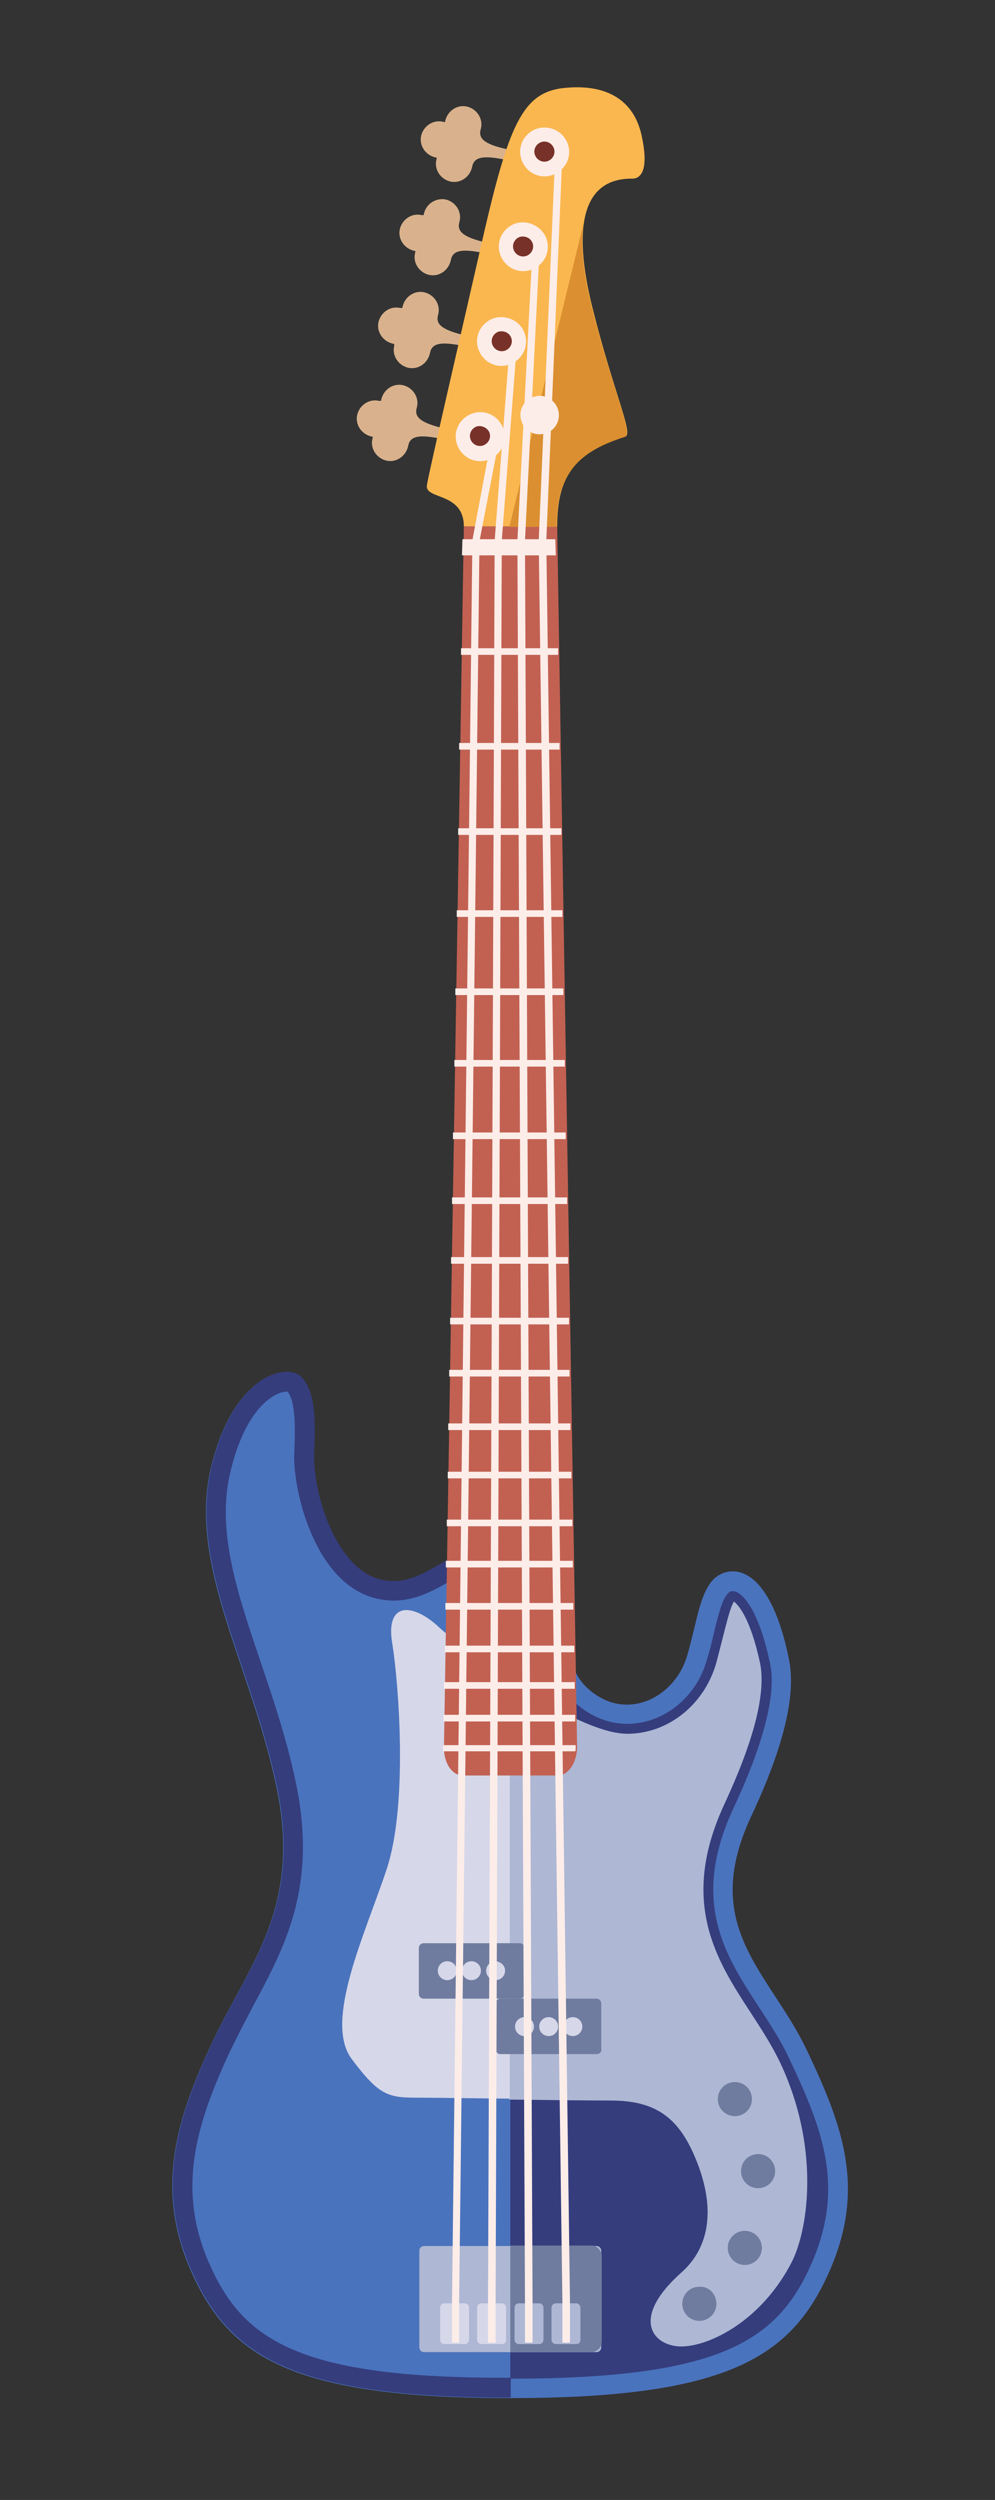 <?xml version="1.0" encoding="utf-8"?>
<!-- Generator: Adobe Illustrator 24.0.2, SVG Export Plug-In . SVG Version: 6.00 Build 0)  -->
<svg version="1.1" id="Layer_1" xmlns="http://www.w3.org/2000/svg" xmlns:xlink="http://www.w3.org/1999/xlink" x="0px" y="0px"
	 viewBox="0 0 210 527.6" enable-background="new 0 0 210 527.6" xml:space="preserve">
<rect x="0" y="0" width="210" height="527.6" fill="#333333" stroke="none"/>
<g id="Bass_Guitar">
	<g>
		<path fill="#4A73BD" d="M170.3,432.7c-7.9-16.6-22.8-25.9-11.7-49.5c9.9-21.1,8.6-29.8,7.8-33.6c-4.3-20.3-12.7-19.4-15.8-16.3
			c-3,3.1-3.5,9.1-5.6,16.2c-2.7,9.1-13.5,14.3-21.5,6.3c-7.1-7.1-4.1-31-15.9-31s-17.9,11.1-27.5,8.6c-9.7-2.5-14.2-19-13.9-26.4
			c0.3-7.4,0.3-13.2-2.7-16.3c-3-3.1-14.5-0.6-19.1,19.6c-4.5,20.3,8.5,41.1,13.9,66.6c5.4,25.5-5.4,37.1-13.3,53.7
			s-12.4,31.6-4.5,49.1c7.9,17.5,20.9,26.4,67.2,26.4s59.3-8.9,67.2-26.4C182.7,462.2,178.2,449.3,170.3,432.7z"/>
	</g>
	<g>
		<path fill="#353D7D" d="M44.3,478c-6.9-15.4-3.4-28.9,4.5-45.6c1.5-3.1,3.1-6.1,4.6-9c6.7-12.5,13.7-25.3,9-47.4
			c-1.9-9-4.7-17.3-7.4-25.3c-5-14.7-9.2-27.4-6.5-39.5c3.2-14.3,9.7-17.5,11.9-17.5c0.1,0,0.2,0,0.3,0c1.8,2.2,1.6,8.4,1.4,13
			c-0.3,7.7,4.2,27.3,17.1,30.6c1.3,0.3,2.6,0.5,3.8,0.5c4.9,0,8.9-2.3,12.8-4.6c3.8-2.2,7.4-4.3,11.9-4.3l0-4.2
			c-11.8,0-17.9,11.1-27.5,8.6c-9.7-2.5-14.2-19-13.9-26.4c0.3-7.4,0.3-13.2-2.7-16.3c-3-3.1-14.5-0.6-19.1,19.6
			c-4.5,20.3,8.5,41.1,13.9,66.6c5.4,25.5-5.4,37.1-13.3,53.7c-7.9,16.6-12.4,31.6-4.5,49.1c7.9,17.5,20.9,26.4,67.2,26.4l0-4.2
			C63.2,502,51.4,493.9,44.3,478z"/>
	</g>
	<g>
		<path fill="#353D7D" d="M166.6,434.5c-1.8-3.9-4.2-7.5-6.4-10.9c-7.2-11-14.6-22.4-5.3-42.2c9.7-20.8,8.1-28.4,7.5-30.9
			c-2.5-11.6-6.1-14.7-7.7-14.7c-0.6,0-0.9,0.3-1,0.4c-1.3,1.3-2.1,4.6-3,8.3c-0.4,1.8-0.9,3.9-1.6,6.1c-2.3,7.8-9.2,13.2-16.7,13.2
			c-4.3,0-8.4-1.8-11.8-5.2c-3.7-3.7-5.1-10.2-6.4-16.4c-1.7-7.9-3.1-13.5-6.5-13.5V502c44.5,0,56.3-8.1,63.4-23.9
			C178.4,461.8,173.8,449.7,166.6,434.5z"/>
	</g>
	<g>
		<path fill="#AEB7D4" d="M164.7,435.4c-1.8-3.8-4.1-7.3-6.3-10.7c-7.1-10.9-15.2-23.3-5.4-44.2c6.2-13.4,8.7-23.3,7.4-29.6
			c-2.1-9.7-4.7-12.3-5.5-12.9c-0.8,1.3-1.5,4.3-2.2,7c-0.5,1.9-1,4-1.6,6.2c-2.6,8.7-10.2,14.7-18.7,14.7
			c-6.2,0-16.3-5.6-24.9-11.3v88.5c8.2,0.1,16.8,0.2,21.4,0.2c9.2,0,14,3.4,17.5,11.3c5,11.3,3.3,19.8-2.6,25
			c-11.2,10-5.7,15.8,0.3,15.6c6-0.2,16.8-5.6,23.1-18C170.8,469.8,172.9,452.8,164.7,435.4z"/>
	</g>
	<g>
		<path fill="#D6D7E9" d="M92.2,343c-5.3-4.7-10.9-4.9-9.4,3.9c1.4,8.8,3.3,34.1-1.2,47.6c-4.5,13.6-13.3,32-7.4,40
			c6,8,7.8,8.2,14.4,8.2c4,0,15.9,0.2,19,0.2v-88.5C100.6,349.9,94.5,345.2,92.2,343z"/>
	</g>
	<g>
		<path fill="#C26152" d="M117.7,374.7h-20c-2.3,0-4-2.6-4-5.8l4.2-257.8h19.7l4.2,257.8C121.7,372.1,119.9,374.7,117.7,374.7z"/>
	</g>
	<g>
		<g>
			<path fill="#6F7C9F" d="M109.7,421.8H89.4c-0.6,0-1-0.5-1-1v-9.7c0-0.6,0.5-1,1-1h20.3c0.6,0,1,0.5,1,1v9.7
				C110.7,421.3,110.2,421.8,109.7,421.8z"/>
		</g>
		<g>
			<path fill="#D6D7E9" d="M106.6,415.9c0,1.1-0.9,2-2,2c-1.1,0-2-0.9-2-2c0-1.1,0.9-2,2-2C105.7,414,106.6,414.8,106.6,415.9z"/>
		</g>
		<g>
			<circle fill="#D6D7E9" cx="99.5" cy="415.9" r="2"/>
		</g>
		<g>
			<circle fill="#D6D7E9" cx="94.4" cy="415.9" r="2"/>
		</g>
	</g>
	<g>
		<g>
			<path fill="#6F7C9F" d="M125.9,433.5h-20.3c-0.6,0-1-0.5-1-1v-9.7c0-0.6,0.5-1,1-1h20.3c0.6,0,1,0.5,1,1v9.7
				C127,433.1,126.5,433.5,125.9,433.5z"/>
		</g>
		<g>
			<circle fill="#D6D7E9" cx="120.9" cy="427.7" r="2"/>
		</g>
		<g>
			<circle fill="#D6D7E9" cx="115.8" cy="427.7" r="2"/>
		</g>
		<g>
			<circle fill="#D6D7E9" cx="110.7" cy="427.7" r="2"/>
		</g>
	</g>
	<g>
		<path fill="#6F7C9F" d="M151.2,486.2c0,2-1.6,3.6-3.6,3.6c-2,0-3.6-1.6-3.6-3.6s1.6-3.6,3.6-3.6
			C149.6,482.5,151.2,484.1,151.2,486.2z"/>
	</g>
	<g>
		<path fill="#6F7C9F" d="M160.8,474.4c0,2-1.6,3.6-3.6,3.6c-2,0-3.6-1.6-3.6-3.6s1.6-3.6,3.6-3.6
			C159.2,470.8,160.8,472.4,160.8,474.4z"/>
	</g>
	<g>
		<path fill="#6F7C9F" d="M163.6,458.2c0,2-1.6,3.6-3.6,3.6c-2,0-3.6-1.6-3.6-3.6c0-2,1.6-3.6,3.6-3.6
			C162,454.6,163.6,456.2,163.6,458.2z"/>
	</g>
	<g>
		<path fill="#6F7C9F" d="M158.7,443c0,2-1.6,3.6-3.6,3.6s-3.6-1.6-3.6-3.6c0-2,1.6-3.6,3.6-3.6S158.7,441,158.7,443z"/>
	</g>
	<g>
		<path fill="#FCEDE9" d="M120.9,329.4l0,1.4H94.1l0-1.4H120.9z M94,338.3l0,1.4h27l0-1.4H94z M94.3,320.7l0,1.4h26.5l0-1.4H94.3z
			 M94.5,310.6l0,1.4h26.1l0-1.4H94.5z M94.6,300.4l0,1.4h25.8l0-1.4H94.6z M93.7,355l0,1.4h27.6l0-1.4H93.7z M93.6,361.9l0,1.4
			h27.8l0-1.4H93.6z M121.5,368.9l0-0.6h-28l0,0.6c0,0.3,0,0.5,0,0.7h27.9C121.5,369.4,121.5,369.2,121.5,368.9z M93.9,347.3l0,1.4
			h27.3l0-1.4H93.9z M94.8,289.1l0,1.4h25.4l0-1.4H94.8z M95.2,265.3l0,1.4h24.7l0-1.4H95.2z M96.7,174.8l0,1.4h21.8l0-1.4H96.7z
			 M96.4,192.1l0,1.4h22.3l0-1.4H96.4z M97.3,136.8l0,1.4h20.5l0-1.4H97.3z M96.1,208.6l0,1.4h22.8l0-1.4H96.1z M96.9,156.8l0,1.4
			h21.2l0-1.4H96.9z M95.9,223.7l0,1.4h23.3l0-1.4H95.9z M97.6,113.8l-0.1,3.4h19.8l-0.1-3.4H97.6z M95.4,252.7l0,1.4h24.3l0-1.4
			H95.4z M95,278.1l0,1.4h25.1l0-1.4H95z M95.6,239l0,1.4h23.8l0-1.4H95.6z"/>
	</g>
	<g>
		<g>
			<path fill="#D9B28D" d="M87.9,86.3l0.1-0.4c0.5-2.1-0.9-4.1-2.9-4.6c-2.1-0.5-4.1,0.9-4.6,2.9l-0.1,0.4L80,84.6
				c-2.1-0.5-4.1,0.9-4.6,2.9c-0.5,2.1,0.9,4.1,2.9,4.6l0.4,0.1l-0.1,0.4c-0.5,2.1,0.9,4.1,2.9,4.6c2.1,0.5,4.1-0.9,4.6-2.9l0.1-0.4
				c0.5-2.2,3.1-2.1,7.4-1.2l0.2-1.1l0.2-1.1C89.9,89.5,87.4,88.5,87.9,86.3z"/>
		</g>
		<g>
			<path fill="#D9B28D" d="M92.4,66.7l0.1-0.4c0.5-2.1-0.9-4.1-2.9-4.6c-2.1-0.5-4.1,0.9-4.6,2.9l-0.1,0.4L84.5,65
				c-2.1-0.5-4.1,0.9-4.6,2.9c-0.5,2.1,0.9,4.1,2.9,4.6l0.4,0.1L83.2,73c-0.5,2.1,0.9,4.1,2.9,4.6c2.1,0.5,4.1-0.9,4.6-2.9l0.1-0.4
				c0.5-2.2,3.1-2.1,7.4-1.2l0.2-1.1l0.2-1.1C94.4,69.9,91.9,68.9,92.4,66.7z"/>
		</g>
		<g>
			<path fill="#D9B28D" d="M96.9,47.1l0.1-0.4c0.5-2.1-0.9-4.1-2.9-4.6C92,41.7,90,43,89.5,45l-0.1,0.4L89,45.4
				c-2.1-0.5-4.1,0.9-4.6,2.9c-0.5,2.1,0.9,4.1,2.9,4.6l0.4,0.1l-0.1,0.4c-0.5,2.1,0.9,4.1,2.9,4.6c2.1,0.5,4.1-0.9,4.6-2.9l0.1-0.4
				c0.5-2.2,3.1-2.1,7.4-1.2l0.2-1.1l0.2-1.1C98.8,50.3,96.4,49.3,96.9,47.1z"/>
		</g>
		<g>
			<path fill="#D9B28D" d="M101.4,27.5l0.1-0.4c0.5-2.1-0.9-4.1-2.9-4.6c-2.1-0.5-4.1,0.9-4.6,2.9l-0.1,0.4l-0.4-0.1
				c-2.1-0.5-4.1,0.9-4.6,2.9c-0.5,2.1,0.9,4.1,2.9,4.6l0.4,0.1l-0.1,0.4c-0.5,2.1,0.9,4.1,2.9,4.6c2.1,0.5,4.1-0.9,4.6-2.9l0.1-0.4
				c0.5-2.2,3.1-2.1,7.4-1.2l0.2-1.1l0.2-1.1C103.3,30.7,100.9,29.7,101.4,27.5z"/>
		</g>
	</g>
	<g>
		<path fill="#FAB74F" d="M135.5,29c-1.4-7.2-6.6-11.2-15.7-10.5c-9.1,0.6-12.1,6.8-17.5,30C97,71.7,90.6,99.3,90.1,102.4
			c-0.5,3.1,7.8,1.4,7.8,8.7h19.7c0-10,3.2-15.5,14.4-19c1.7-0.5-2.5-9.4-6.9-26.9s-2.1-27.5,8.2-27.5C135.1,37.8,137,36.2,135.5,29
			z"/>
	</g>
	<g>
		<path fill="#DB8F30" d="M125,65.3c-1.9-7.6-2.6-13.8-1.8-18.3l-15.7,64.2h10c0-10,3.2-15.5,14.4-19
			C133.6,91.6,129.5,82.7,125,65.3z"/>
	</g>
	<g>
		<g>
			<g>
				<path fill="#FCEDE9" d="M106.2,90.4c1,2.7-0.4,5.6-3.1,6.6c-2.7,1-5.6-0.4-6.6-3.1c-1-2.7,0.4-5.6,3.1-6.6
					C102.3,86.3,105.2,87.7,106.2,90.4z"/>
			</g>
			<g>
				<path fill="#783128" d="M103.3,91.3c0.4,1.1-0.2,2.3-1.3,2.7c-1.1,0.4-2.3-0.2-2.7-1.3c-0.4-1.1,0.2-2.3,1.3-2.7
					C101.7,89.7,102.9,90.3,103.3,91.3z"/>
			</g>
		</g>
		<g>
			<g>
				<path fill="#FCEDE9" d="M110.7,70.3c1,2.7-0.4,5.6-3.1,6.6c-2.7,1-5.6-0.4-6.6-3.1c-1-2.7,0.4-5.6,3.1-6.6
					C106.8,66.3,109.8,67.7,110.7,70.3z"/>
			</g>
			<g>
				<path fill="#FCEDE9" d="M117.7,86.2c0.8,2.1-0.3,4.5-2.4,5.2c-2.1,0.8-4.5-0.3-5.2-2.4c-0.8-2.1,0.3-4.5,2.4-5.2
					C114.6,83,116.9,84.1,117.7,86.2z"/>
			</g>
			<g>
				<path fill="#783128" d="M107.9,71.3c0.4,1.1-0.2,2.3-1.3,2.7c-1.1,0.4-2.3-0.2-2.7-1.3c-0.4-1.1,0.2-2.3,1.3-2.7
					C106.3,69.7,107.5,70.2,107.9,71.3z"/>
			</g>
		</g>
		<g>
			<g>
				<path fill="#FCEDE9" d="M115.3,50.3c1,2.7-0.4,5.6-3.1,6.6c-2.7,1-5.6-0.4-6.6-3.1c-1-2.7,0.4-5.6,3.1-6.6
					C111.3,46.3,114.3,47.7,115.3,50.3z"/>
			</g>
			<g>
				<path fill="#783128" d="M112.4,51.3c0.4,1.1-0.2,2.3-1.3,2.7s-2.3-0.2-2.7-1.3c-0.4-1.1,0.2-2.3,1.3-2.7
					C110.8,49.7,112,50.2,112.4,51.3z"/>
			</g>
		</g>
		<g>
			<g>
				<path fill="#FCEDE9" d="M119.8,30.3c1,2.7-0.4,5.6-3.1,6.6c-2.7,1-5.6-0.4-6.6-3.1c-1-2.7,0.4-5.6,3.1-6.6
					C115.9,26.3,118.8,27.6,119.8,30.3z"/>
			</g>
			<g>
				<path fill="#783128" d="M116.9,31.3c0.4,1.1-0.2,2.3-1.3,2.7c-1.1,0.4-2.3-0.2-2.7-1.3c-0.4-1.1,0.2-2.3,1.3-2.7
					C115.3,29.6,116.5,30.2,116.9,31.3z"/>
			</g>
		</g>
	</g>
	<g>
		<path fill="#AEB7D4" d="M125.9,496.4H89.5c-0.6,0-1-0.5-1-1v-20.4c0-0.6,0.5-1,1-1h36.4c0.6,0,1,0.5,1,1v20.4
			C126.9,495.9,126.5,496.4,125.9,496.4z"/>
	</g>
	<g>
		<path fill="#6F7C9F" d="M124.8,473.9h-17.1v22.5h17.1c1.2,0,2.2-1,2.2-2.2v-18.2C126.9,474.9,126,473.9,124.8,473.9z"/>
	</g>
	<g>
		<path fill="#D6D7E9" d="M98.1,494.7h-4.3c-0.5,0-0.9-0.4-0.9-0.9V487c0-0.5,0.4-0.9,0.9-0.9h4.3c0.5,0,0.9,0.4,0.9,0.9v6.9
			C98.9,494.4,98.5,494.7,98.1,494.7z"/>
	</g>
	<g>
		<path fill="#D6D7E9" d="M105.9,494.7h-4.3c-0.5,0-0.9-0.4-0.9-0.9V487c0-0.5,0.4-0.9,0.9-0.9h4.3c0.5,0,0.9,0.4,0.9,0.9v6.9
			C106.8,494.4,106.4,494.7,105.9,494.7z"/>
	</g>
	<g>
		<path fill="#AEB7D4" d="M113.8,494.7h-4.3c-0.5,0-0.9-0.4-0.9-0.9V487c0-0.5,0.4-0.9,0.9-0.9h4.3c0.5,0,0.9,0.4,0.9,0.9v6.9
			C114.6,494.4,114.3,494.7,113.8,494.7z"/>
	</g>
	<g>
		<path fill="#AEB7D4" d="M121.6,494.7h-4.3c-0.5,0-0.9-0.4-0.9-0.9V487c0-0.5,0.4-0.9,0.9-0.9h4.3c0.5,0,0.9,0.4,0.9,0.9v6.9
			C122.5,494.4,122.1,494.7,121.6,494.7z"/>
	</g>
	<g>
		<g>
			<polygon fill="#FCEDE9" points="96.9,494.4 95.4,494.4 95.4,486 99.7,114 103.5,93.7 105.1,94 101.2,114.2 96.9,486 			"/>
		</g>
		<g>
			<polygon fill="#FCEDE9" points="104.6,494.4 103,494.4 103,486 104.4,114.1 107.5,73.8 109,73.9 105.9,114.1 104.6,486 			"/>
		</g>
		<g>
			<polygon fill="#FCEDE9" points="120.3,494.4 118.7,494.4 118.7,486 113.7,114.1 117.2,32 118.7,32.1 115.3,114.1 120.3,486 			
				"/>
		</g>
		<g>
			<polygon fill="#FCEDE9" points="112.4,494.4 110.8,494.4 110.8,486 109.2,114.1 112.3,54.1 113.8,54.2 110.8,114.1 112.4,486 			
				"/>
		</g>
	</g>
</g>
</svg>
